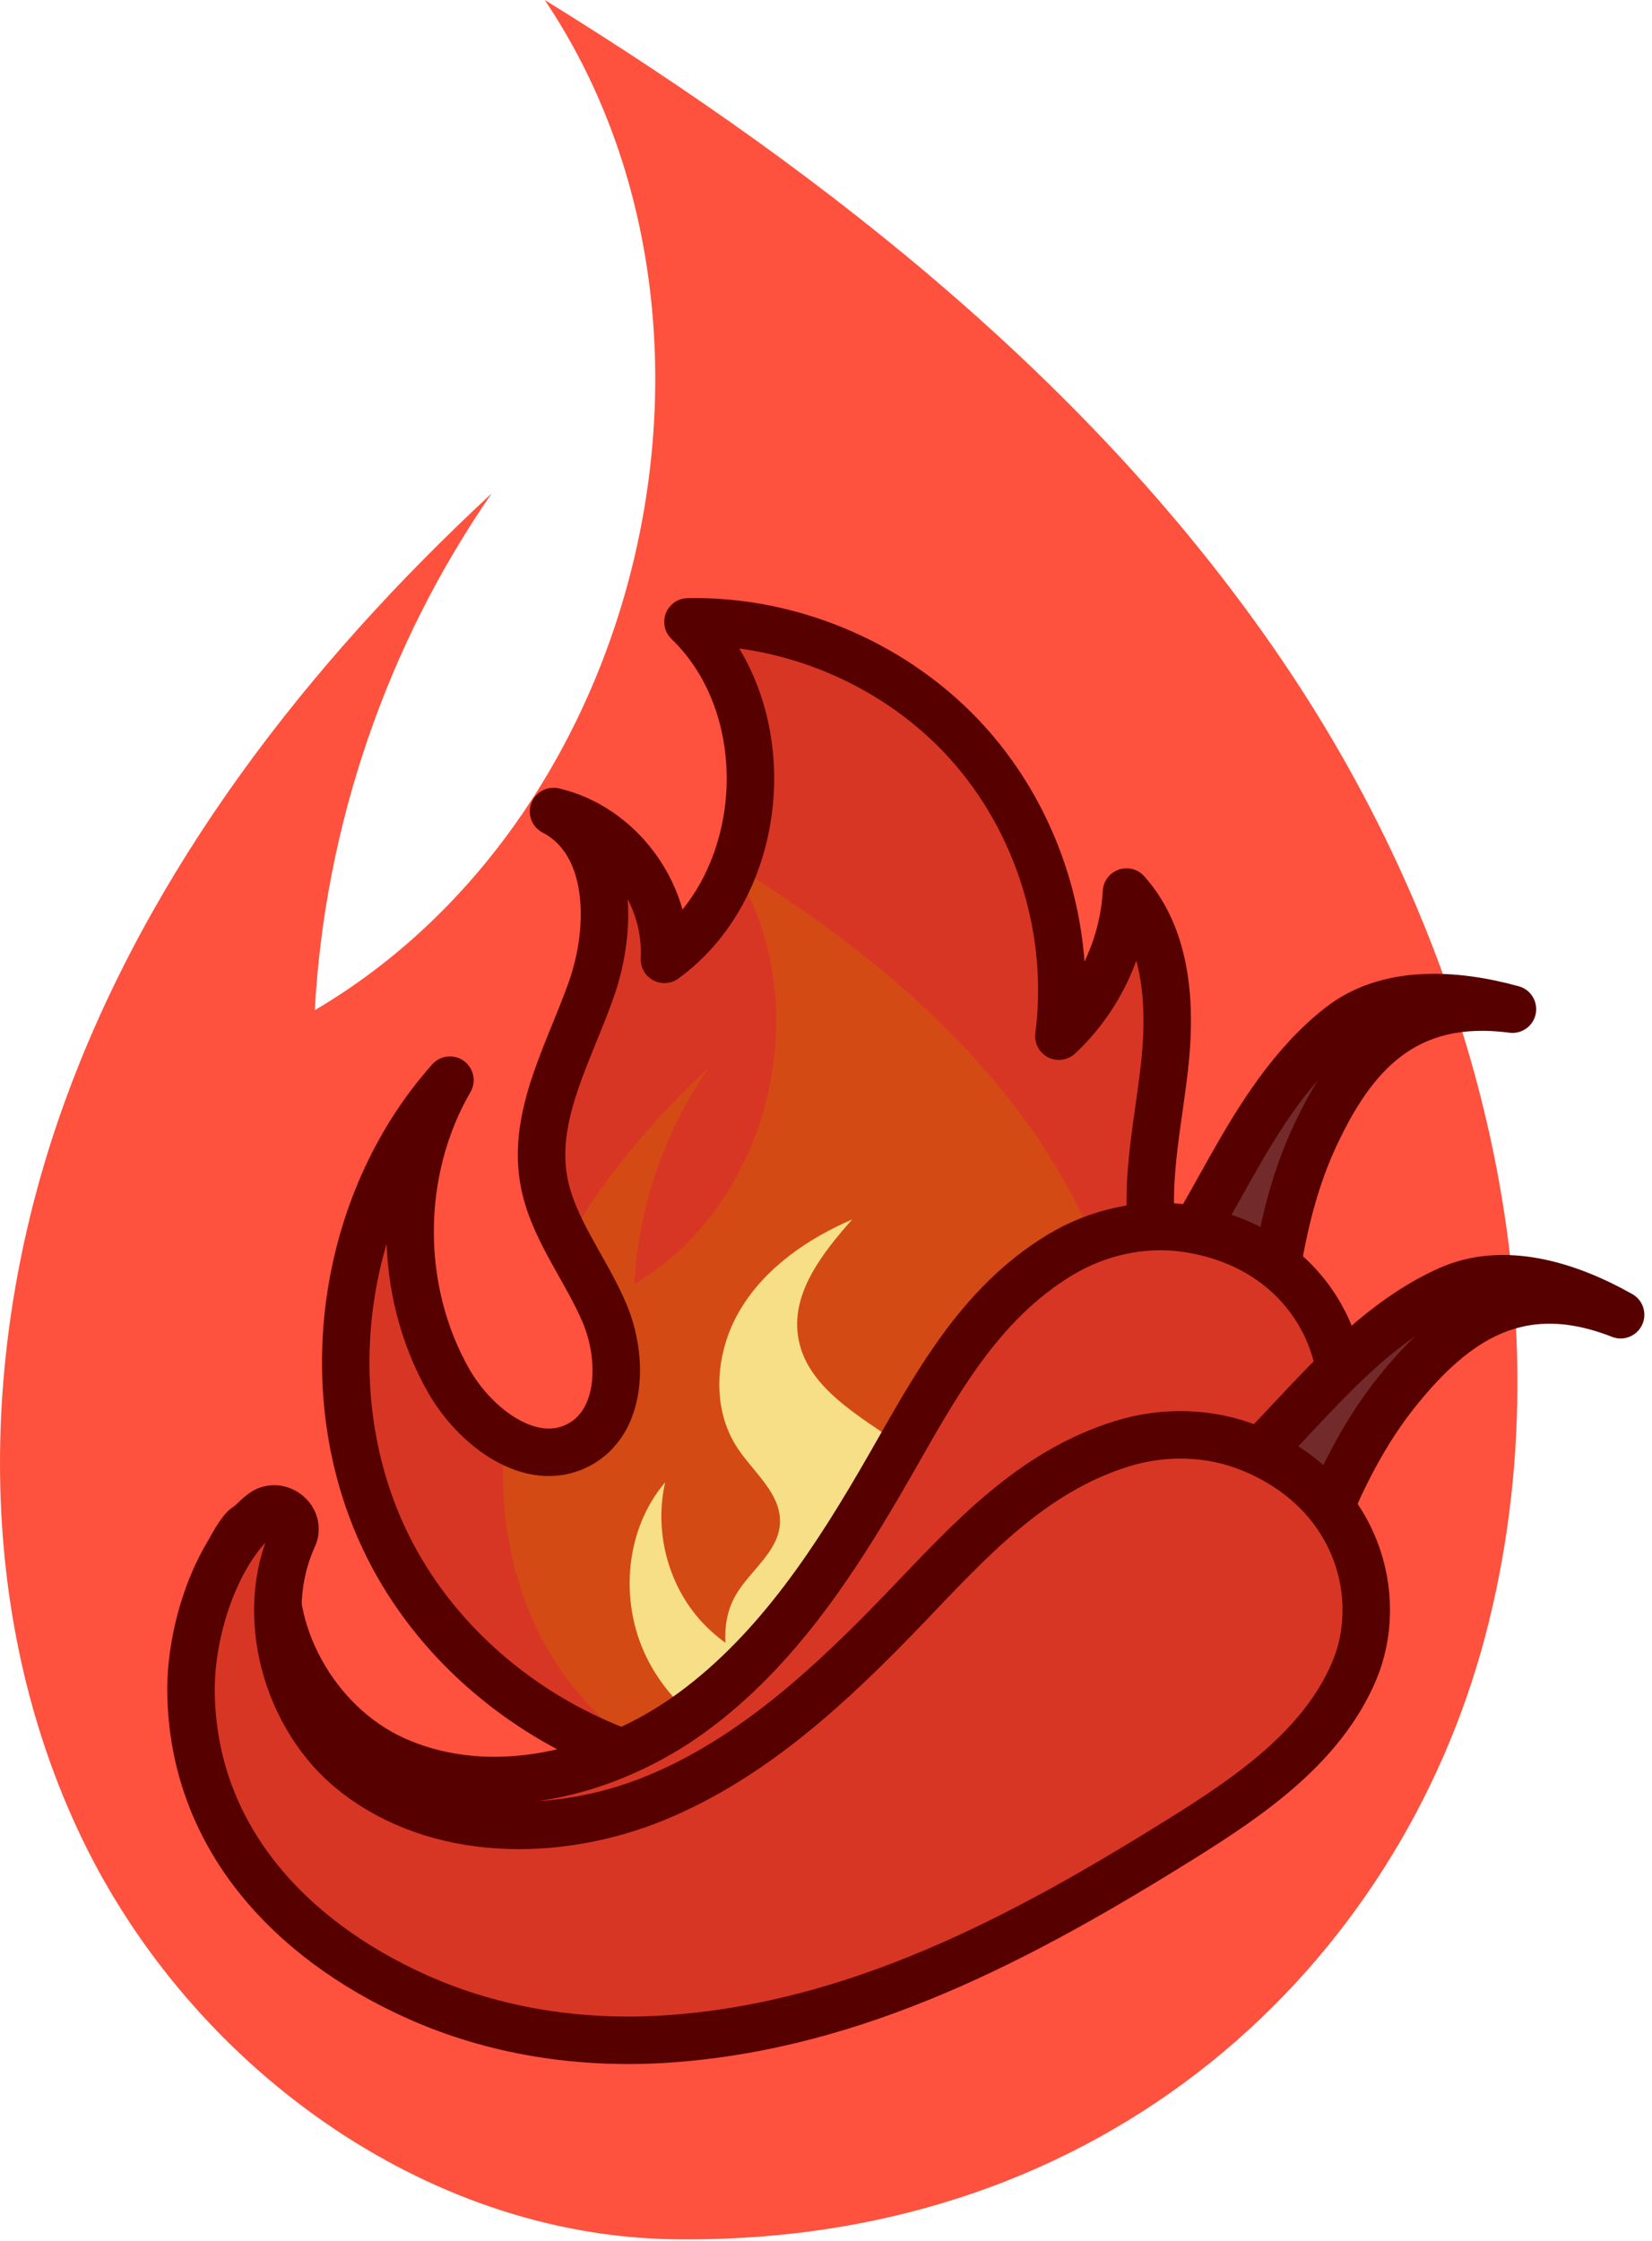  <svg
          xmlns="http://www.w3.org/2000/svg"
          width="87"
          height="118"
          viewBox="0 0 87 118"
          fill="none"
        >
          <path
            d="M35.533 117.917C22.306 117.747 10.054 108.736 4.318 96.817C-1.418 84.897 -1.127 70.628 3.351 58.181C7.828 45.734 16.19 34.974 25.893 25.983C20.366 33.965 17.103 43.498 16.579 53.193C34.135 42.867 40.044 16.907 28.687 -0.001C43.807 9.336 58.122 20.632 67.963 35.429C77.804 50.227 82.747 68.953 78.222 86.138C73.698 103.325 58.472 118.21 35.533 117.917Z"
            fill="#FE513E"
          />
          <path
            d="M42.079 93.596C33.334 94.338 24.376 89.314 20.446 81.466C16.516 73.618 17.862 63.437 23.695 56.878C20.926 61.652 20.897 67.896 23.62 72.695C25.018 75.159 27.991 77.414 30.49 76.079C32.776 74.857 32.843 71.522 31.831 69.135C30.819 66.748 29.054 64.643 28.625 62.086C28.049 58.65 29.995 55.372 31.146 52.084C32.298 48.796 32.241 44.34 29.151 42.732C32.588 43.522 35.194 46.998 34.99 50.518C40.464 46.543 41.1 37.444 36.231 32.746C41.769 32.636 47.309 35.046 51.004 39.173C54.698 43.301 56.483 49.072 55.763 54.564C57.862 52.614 59.167 49.833 59.325 46.973C61.389 49.274 61.668 52.665 61.37 55.741C61.071 58.818 60.303 61.893 60.674 64.961C61.045 68.03 62.96 71.216 65.996 71.796C64.748 69.457 64.874 66.446 66.314 64.22C68.345 70.67 70.164 77.994 66.902 83.916C64.869 87.607 61.111 90.102 57.126 91.473C53.142 92.845 48.879 93.02 42.079 93.596Z"
            fill="#D83624"
          />
          <mask
            id="mask0_237_216"
            maskUnits="userSpaceOnUse"
            x="18"
            y="32"
            width="51"
            height="62"
          >
            <path
              d="M42.08 93.6C33.334 94.341 24.376 89.318 20.446 81.469C16.517 73.621 17.862 63.44 23.695 56.882C20.926 61.656 20.897 67.899 23.62 72.699C25.018 75.163 27.991 77.418 30.49 76.082C32.776 74.86 32.844 71.525 31.832 69.138C30.819 66.751 29.054 64.646 28.625 62.09C28.049 58.654 29.995 55.375 31.147 52.087C32.298 48.799 32.241 44.343 29.151 42.735C32.588 43.526 35.194 47.001 34.99 50.522C40.465 46.546 41.1 37.448 36.231 32.75C41.769 32.639 47.309 35.05 51.004 39.176C54.699 43.304 56.483 49.075 55.763 54.567C57.862 52.617 59.167 49.837 59.326 46.977C61.389 49.278 61.668 52.668 61.37 55.744C61.071 58.821 60.303 61.897 60.674 64.965C61.045 68.033 62.961 71.219 65.996 71.799C64.748 69.46 64.874 66.449 66.314 64.223C68.345 70.673 70.164 77.997 66.902 83.919C64.869 87.61 61.111 90.106 57.126 91.477C53.142 92.848 48.88 93.023 42.08 93.6Z"
              fill="white"
            />
          </mask>
          <g mask="url(#mask0_237_216)">
            <path
              d="M41.309 94.612C35.792 94.541 30.683 90.783 28.29 85.812C25.898 80.841 26.02 74.89 27.887 69.699C29.754 64.508 33.241 60.02 37.288 56.27C34.983 59.6 33.622 63.575 33.403 67.619C40.725 63.312 43.19 52.485 38.453 45.434C44.76 49.327 50.73 54.039 54.834 60.21C58.938 66.381 60.999 74.192 59.113 81.359C57.226 88.526 50.876 94.735 41.309 94.612Z"
              fill="#D44A15"
            />
          </g>
          <mask
            id="mask1_237_216"
            maskUnits="userSpaceOnUse"
            x="18"
            y="32"
            width="51"
            height="62"
          >
            <path
              d="M42.08 93.6C33.334 94.341 24.376 89.318 20.446 81.469C16.517 73.621 17.862 63.44 23.695 56.882C20.926 61.656 20.897 67.899 23.62 72.699C25.018 75.163 27.991 77.418 30.49 76.082C32.776 74.86 32.844 71.525 31.832 69.138C30.819 66.751 29.054 64.646 28.625 62.09C28.049 58.654 29.995 55.375 31.147 52.087C32.298 48.799 32.241 44.343 29.151 42.735C32.588 43.526 35.194 47.001 34.99 50.522C40.465 46.546 41.1 37.448 36.231 32.75C41.769 32.639 47.309 35.05 51.004 39.176C54.699 43.304 56.483 49.075 55.763 54.567C57.862 52.617 59.167 49.837 59.326 46.977C61.389 49.278 61.668 52.668 61.37 55.744C61.071 58.821 60.303 61.897 60.674 64.965C61.045 68.033 62.961 71.219 65.996 71.799C64.748 69.46 64.874 66.449 66.314 64.223C68.345 70.673 70.164 77.997 66.902 83.919C64.869 87.61 61.111 90.106 57.126 91.477C53.142 92.848 48.88 93.023 42.08 93.6Z"
              fill="white"
            />
          </mask>
          <g mask="url(#mask1_237_216)">
            <path
              d="M50.734 70.098C54.233 72.585 55.751 77.525 54.25 81.547C53.94 82.377 53.502 83.156 52.958 83.872C52.389 80.718 50.151 78.008 47.51 76.142C45.267 74.557 42.418 73.06 42.024 70.342C41.689 68.035 43.337 65.96 44.88 64.212C42.525 65.231 40.3 66.761 38.983 68.963C37.666 71.165 37.423 74.121 38.842 76.258C39.7 77.55 41.158 78.67 41.075 80.219C40.994 81.725 39.49 82.7 38.739 84.008C38.302 84.769 38.154 85.635 38.205 86.507C37.536 86.023 36.934 85.446 36.442 84.782C35.033 82.885 34.503 80.361 35.03 78.057C32.91 80.538 32.609 84.32 34.04 87.254C35.472 90.187 38.455 92.225 41.665 92.817C44.874 93.408 48.255 92.636 51.078 90.999C54.97 88.741 57.925 84.623 58.074 80.126C58.224 75.629 55.137 71.026 50.734 70.098Z"
              fill="#F6DF86"
            />
          </g>
          <path
            d="M42.079 93.596C33.334 94.338 24.376 89.314 20.446 81.466C16.516 73.618 17.862 63.437 23.695 56.878C20.926 61.652 20.897 67.896 23.62 72.695C25.018 75.159 27.991 77.414 30.49 76.079C32.776 74.857 32.843 71.522 31.831 69.135C30.819 66.748 29.054 64.643 28.625 62.086C28.049 58.65 29.995 55.372 31.146 52.084C32.298 48.796 32.241 44.34 29.151 42.732C32.588 43.522 35.194 46.998 34.99 50.518C40.464 46.543 41.1 37.444 36.231 32.746C41.769 32.636 47.309 35.046 51.004 39.173C54.698 43.301 56.483 49.072 55.763 54.564C57.862 52.614 59.167 49.833 59.325 46.973C61.389 49.274 61.668 52.665 61.37 55.741C61.071 58.818 60.303 61.893 60.674 64.961C61.045 68.03 62.96 71.216 65.996 71.796C64.748 69.457 64.874 66.446 66.314 64.22C68.345 70.67 70.164 77.994 66.902 83.916C64.869 87.607 61.111 90.102 57.126 91.473C53.142 92.845 48.879 93.02 42.079 93.596Z"
            stroke="#560000"
            stroke-width="2.5"
            stroke-miterlimit="10"
            stroke-linecap="round"
            stroke-linejoin="round"
          />
          <path
            d="M59.571 69.513C61.736 67.189 63.214 64.327 64.773 61.56C66.332 58.792 68.051 56.024 70.549 54.062C73.046 52.099 76.571 52.291 79.651 53.141C73.87 52.381 71.17 55.702 69.243 59.833C67.317 63.965 66.946 68.625 66.483 73.148C66.49 73.086 66.497 73.023 59.571 69.513Z"
            fill="#722A2A"
            stroke="#560000"
            stroke-width="2.5"
            stroke-miterlimit="10"
            stroke-linecap="round"
            stroke-linejoin="round"
          />
          <path
            d="M62.481 64.686C60.188 64.351 57.816 64.879 55.832 66.077C51.518 68.683 49.245 73.018 46.864 77.172C44.094 82.007 40.99 86.826 36.502 90.129C32.014 93.431 25.841 94.957 20.763 92.662C16.571 90.768 13.83 85.78 14.654 81.434C14.861 80.347 13.41 79.731 12.744 80.615C10.873 83.099 10.595 87.543 11.413 90.653C13.312 97.868 19.445 101.998 26.829 103.325C31.252 104.12 35.824 103.683 40.105 102.314C49.699 99.245 57.078 92.546 63.877 85.521C66.862 82.436 69.895 79.005 70.573 74.766C71.24 70.591 68.515 65.567 62.481 64.686Z"
            fill="#D83624"
            stroke="#560000"
            stroke-width="2.5"
            stroke-miterlimit="10"
            stroke-linecap="round"
            stroke-linejoin="round"
          />
          <path
            d="M61.901 80.258C64.565 78.528 66.691 76.108 68.874 73.8C71.056 71.493 73.394 69.223 76.292 67.923C79.19 66.624 82.564 67.663 85.347 69.232C79.921 67.096 76.499 69.665 73.629 73.208C70.76 76.75 69.272 81.182 67.728 85.459C67.751 85.4 67.772 85.34 61.901 80.258Z"
            fill="#722A2A"
            stroke="#560000"
            stroke-width="2.5"
            stroke-miterlimit="10"
            stroke-linecap="round"
            stroke-linejoin="round"
          />
          <path
            d="M65.893 76.278C63.749 75.399 61.32 75.336 59.105 76.018C54.289 77.503 51.034 81.159 47.719 84.614C43.861 88.634 39.683 92.559 34.529 94.677C29.376 96.795 23.017 96.781 18.646 93.326C15.037 90.474 13.584 84.971 15.436 80.954C15.899 79.949 14.64 79.001 13.781 79.697C11.364 81.655 10.018 85.899 10.06 89.115C10.157 96.574 15.107 102.066 21.95 105.141C26.049 106.983 30.591 107.666 35.076 107.373C45.128 106.717 53.91 102.003 62.206 96.832C65.849 94.561 69.622 91.966 71.306 88.017C72.963 84.127 71.534 78.593 65.893 76.278Z"
            fill="#D83624"
            stroke="#560000"
            stroke-width="2.5"
            stroke-miterlimit="10"
            stroke-linecap="round"
            stroke-linejoin="round"
          />
        </svg>